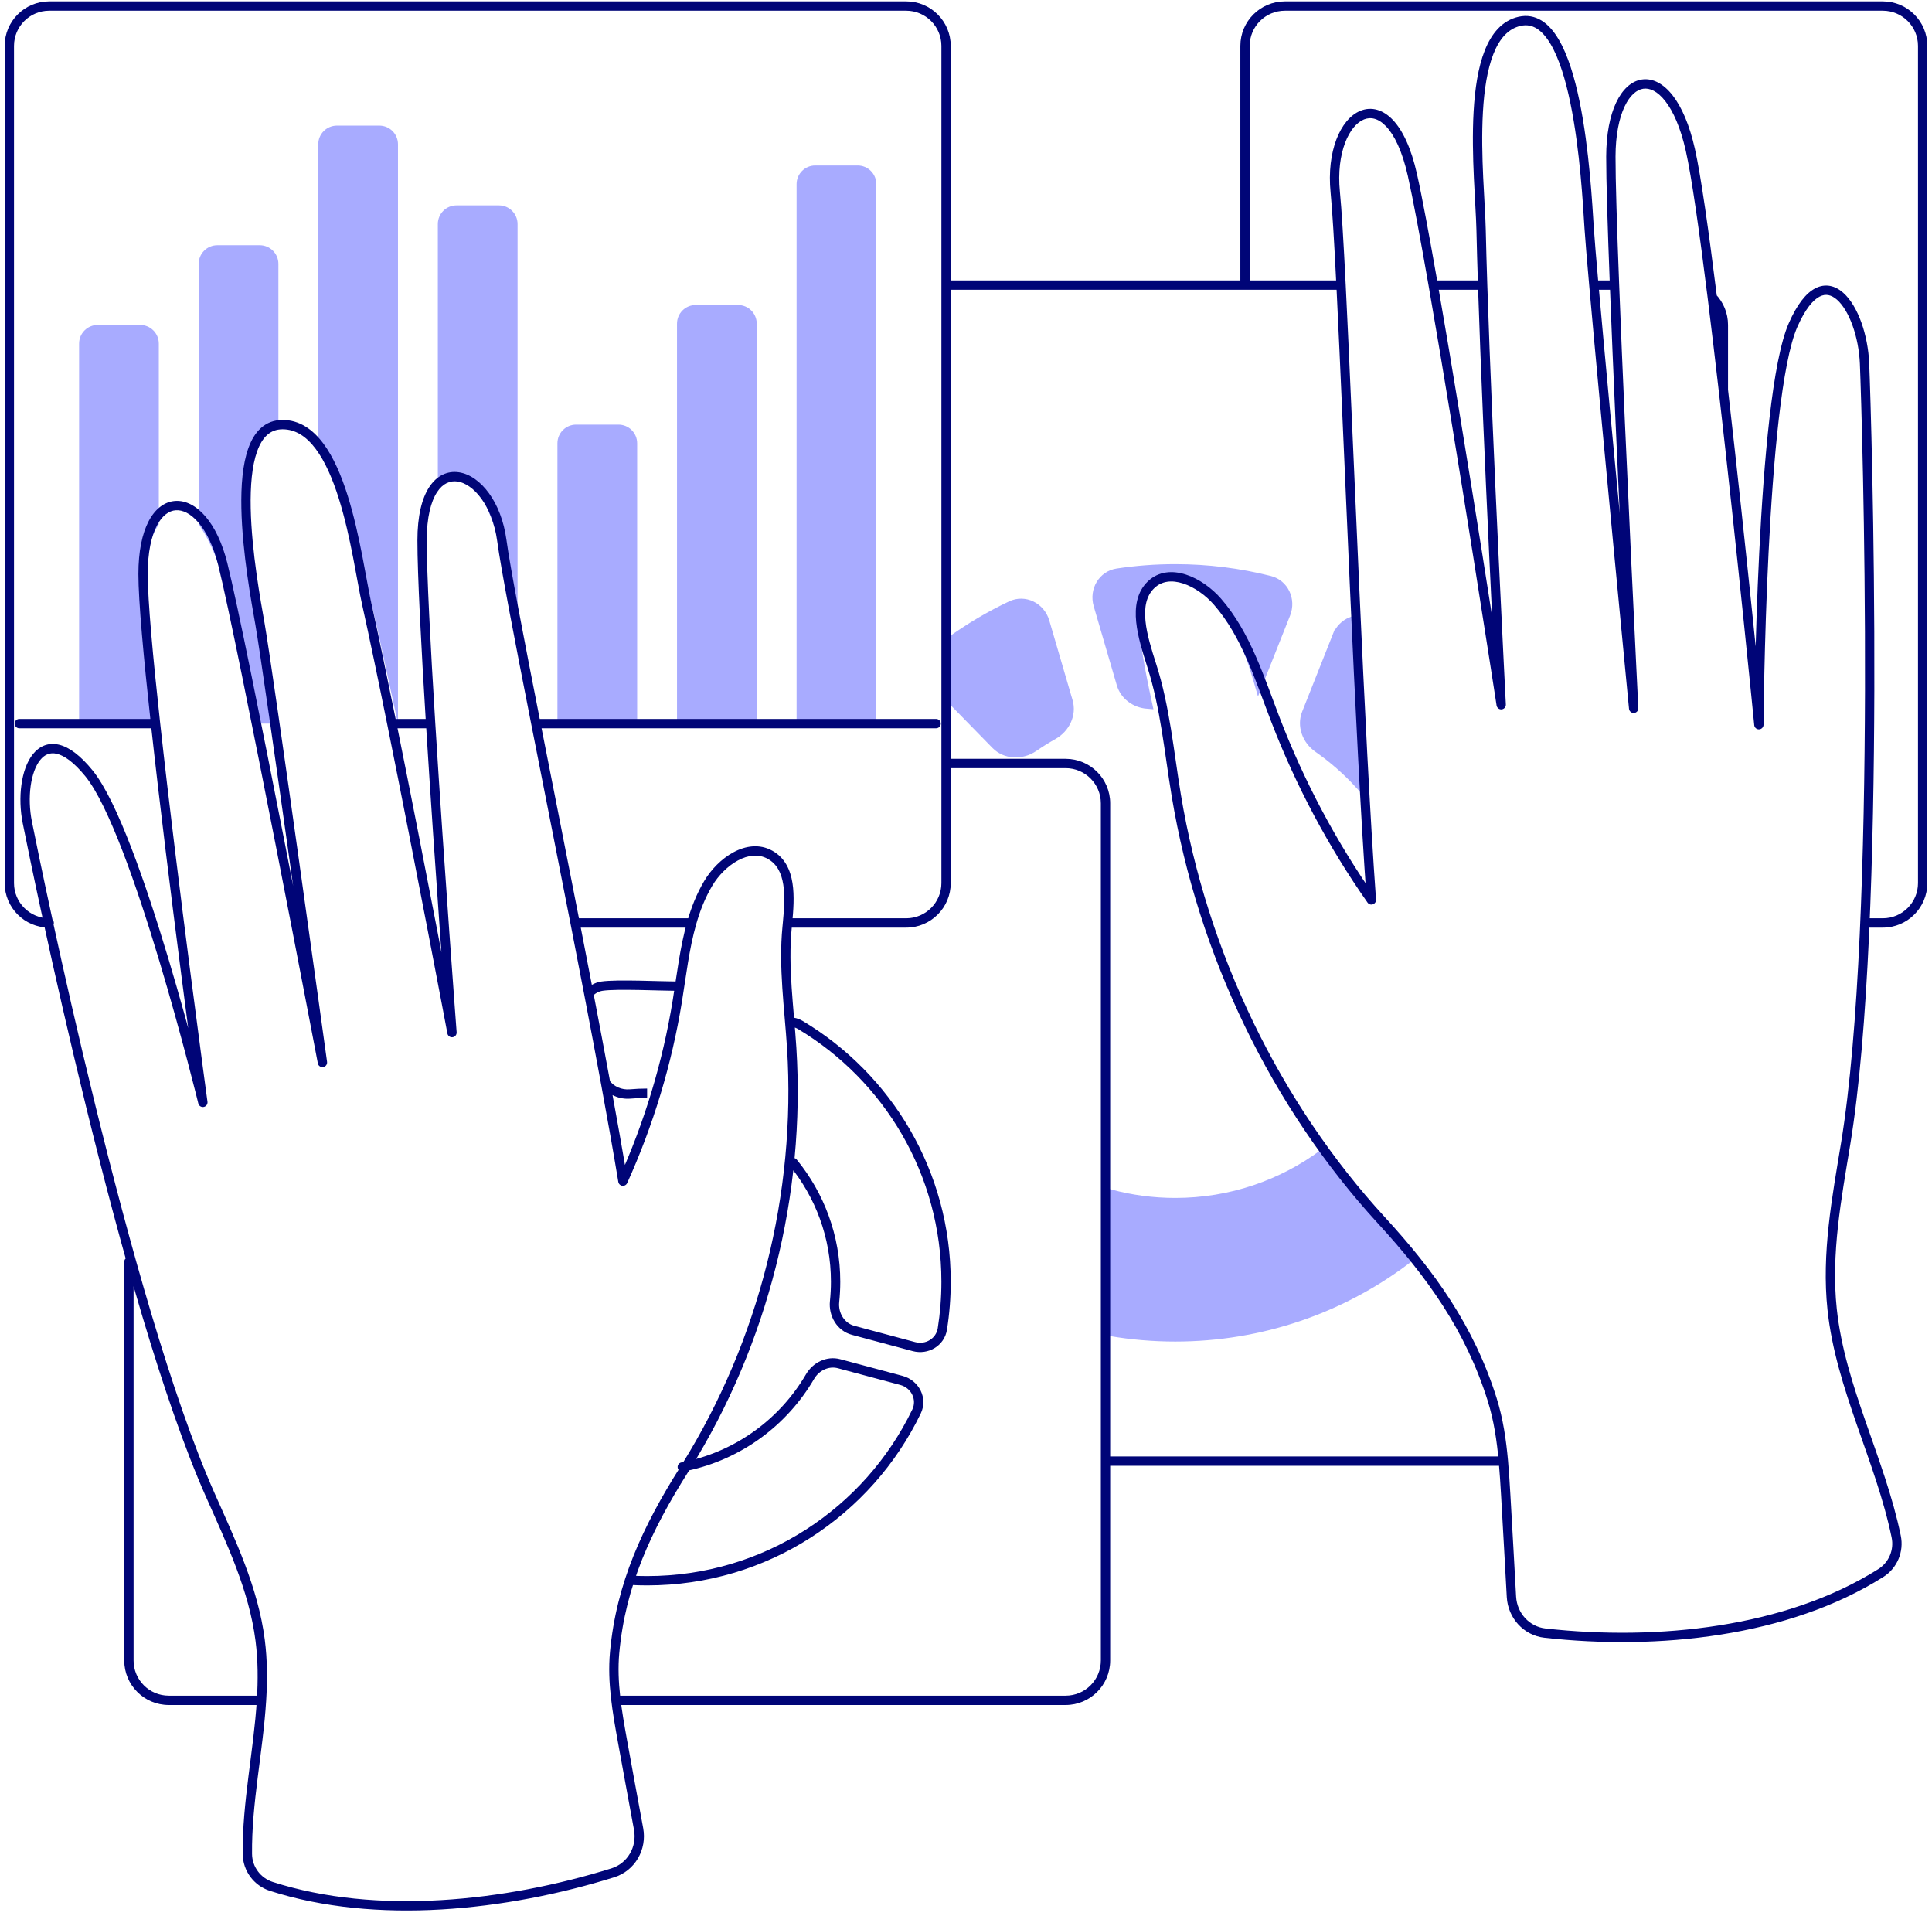 <svg width="207" height="206" viewBox="0 0 207 206" fill="none" xmlns="http://www.w3.org/2000/svg">
<path d="M124.211 61.435L124.425 61.886L124.211 61.435C123.29 61.871 122.627 62.51 122.2 63.366C121.779 64.209 121.603 65.231 121.591 66.417C121.568 68.657 122.134 71.639 122.952 75.432C121.648 75.334 120.501 74.51 120.141 73.281L117.662 64.797C117.204 63.231 118.154 61.638 119.709 61.402C121.735 61.095 123.81 60.936 125.922 60.936C129.416 60.936 132.808 61.372 136.047 62.191C137.567 62.576 138.358 64.247 137.759 65.759L134.858 73.073C134.844 73.025 134.828 72.975 134.813 72.924C134.783 72.825 134.751 72.721 134.718 72.611C134.424 71.64 134.013 70.279 133.409 68.845C132.077 65.682 129.727 61.959 125.396 61.273C125.005 61.211 124.586 61.257 124.211 61.435ZM139.981 76.424L143.266 68.139L142.801 67.955L143.266 68.139C143.556 67.409 144.112 66.871 144.762 66.599L145.636 83.989C144.313 82.548 142.834 81.252 141.226 80.128C140.005 79.276 139.457 77.745 139.981 76.424ZM111.943 66.606L114.44 75.15C114.841 76.521 114.144 78.001 112.84 78.733C112.126 79.134 111.431 79.567 110.759 80.03C109.468 80.92 107.738 80.846 106.693 79.776L101.836 74.806V68.72C103.871 67.248 106.046 65.958 108.337 64.873C109.779 64.19 111.478 65.016 111.943 66.606ZM125.922 143.217C123.544 143.217 121.214 143.016 118.948 142.629V127.913C121.172 128.512 123.51 128.832 125.922 128.832C131.884 128.832 137.391 126.881 141.839 123.584L150.492 135.078C143.636 140.191 135.133 143.217 125.922 143.217Z" fill="#A8ABFF" stroke="#A8ABFF"/>
<path d="M8.474 36.811C8.474 35.707 9.369 34.811 10.474 34.811H15.015C16.12 34.811 17.015 35.707 17.015 36.811V56.165C14.163 60.565 15.347 66.873 17.015 77.519H8.474V36.811Z" fill="#A8ABFF"/>
<path d="M21.286 28.27C21.286 27.165 22.182 26.27 23.286 26.27H27.828C28.933 26.27 29.828 27.165 29.828 28.27V45.488C24.249 47.077 26.535 58.566 29.828 77.519H27.693C25.174 65.743 23.763 59.694 21.286 56.165V28.27Z" fill="#A8ABFF"/>
<path d="M34.099 15.457C34.099 14.352 34.994 13.457 36.099 13.457H40.641C41.745 13.457 42.641 14.352 42.641 15.457V77.519C39.983 65.449 38.849 58.473 34.099 47.624V15.457Z" fill="#A8ABFF"/>
<path d="M46.911 23.999C46.911 22.894 47.807 21.999 48.911 21.999H53.453C54.558 21.999 55.453 22.894 55.453 23.999V65.775C52.687 53.627 50.913 49.459 46.911 51.895V23.999Z" fill="#A8ABFF"/>
<path d="M59.724 47.488C59.724 46.384 60.619 45.488 61.724 45.488H66.266C67.37 45.488 68.266 46.384 68.266 47.488V77.519H59.724V47.488Z" fill="#A8ABFF"/>
<path d="M72.536 34.676C72.536 33.571 73.432 32.676 74.536 32.676H79.078C80.183 32.676 81.078 33.571 81.078 34.676V77.519H72.536V34.676Z" fill="#A8ABFF"/>
<path d="M85.349 19.728C85.349 18.623 86.244 17.728 87.349 17.728H91.891C92.995 17.728 93.891 18.623 93.891 19.728V77.519H85.349V19.728Z" fill="#A8ABFF"/>
<path d="M5.271 99.374C5.547 99.374 5.771 99.15 5.771 98.874C5.771 98.597 5.547 98.374 5.271 98.374V99.374ZM2.068 77.019C1.792 77.019 1.568 77.243 1.568 77.519C1.568 77.796 1.792 78.019 2.068 78.019V77.019ZM100.297 78.019C100.573 78.019 100.797 77.796 100.797 77.519C100.797 77.243 100.573 77.019 100.297 77.019V78.019ZM14.312 135.176C14.312 134.9 14.089 134.676 13.812 134.676C13.536 134.676 13.312 134.9 13.312 135.176H14.312ZM199.812 98.374C199.536 98.374 199.312 98.597 199.312 98.874C199.312 99.15 199.536 99.374 199.812 99.374V98.374ZM89.419 139.434L88.922 139.382L89.419 139.434ZM91.402 142.514L91.532 142.031L91.402 142.514ZM97.921 144.26L97.791 144.743H97.791L97.921 144.26ZM100.967 142.37L101.461 142.449L100.967 142.37ZM85.766 109.811L85.509 110.239L85.766 109.811ZM64.497 105.643L64.572 106.137L64.497 105.643ZM67.525 117.195L67.48 116.697L67.525 117.195ZM98.199 151.213L98.649 151.43L98.199 151.213ZM96.581 147.88L96.451 148.363L96.581 147.88ZM89.902 146.091L90.031 145.608L89.902 146.091ZM86.791 147.471L86.359 147.219L86.791 147.471ZM85.072 109.024C84.8 108.976 84.54 109.157 84.492 109.429C84.444 109.7 84.625 109.96 84.897 110.008L85.072 109.024ZM85.371 124.23C85.197 124.016 84.882 123.984 84.668 124.159C84.454 124.333 84.422 124.648 84.597 124.862L85.371 124.23ZM73.01 156.665C72.738 156.716 72.56 156.977 72.611 157.249C72.662 157.52 72.924 157.699 73.195 157.647L73.01 156.665ZM67.552 168.793C67.277 168.778 67.041 168.989 67.025 169.264C67.01 169.54 67.221 169.776 67.497 169.791L67.552 168.793ZM34.547 113.822L34.056 113.915C34.106 114.182 34.36 114.359 34.628 114.315C34.895 114.271 35.079 114.022 35.042 113.753L34.547 113.822ZM27.858 66.858L28.35 66.773L28.35 66.772L27.858 66.858ZM39.291 64.683L39.779 64.575L39.779 64.574L39.291 64.683ZM48.427 110.618L47.935 110.711C47.985 110.972 48.229 111.149 48.492 111.114C48.755 111.08 48.945 110.845 48.925 110.581L48.427 110.618ZM53.765 57.895L54.261 57.828L53.765 57.895ZM66.741 126.533L66.248 126.615C66.284 126.832 66.458 127.001 66.676 127.029C66.895 127.058 67.106 126.94 67.197 126.74L66.741 126.533ZM72.569 107.239L73.063 107.319L73.063 107.319L72.569 107.239ZM75.883 94.634L76.313 94.889L76.313 94.888L75.883 94.634ZM82.502 91.569L82.26 92.006L82.26 92.007L82.502 91.569ZM84.34 99.248L84.838 99.296V99.296L84.34 99.248ZM84.332 99.33L84.83 99.378L84.83 99.378L84.332 99.33ZM84.827 112.289L85.326 112.258L85.326 112.257L84.827 112.289ZM73.27 157.486L72.847 157.219L72.847 157.219L73.27 157.486ZM65.852 177.052L66.349 177.098L66.35 177.097L65.852 177.052ZM66.692 186.51L66.2 186.599L66.2 186.599L66.692 186.51ZM68.422 195.943L67.93 196.033L68.422 195.943ZM65.654 200.634L65.506 200.157L65.654 200.634ZM29.077 202.09L29.23 201.614H29.23L29.077 202.09ZM26.505 198.618L27.005 198.613L26.505 198.618ZM27.875 175.726L28.37 175.663L28.37 175.663L27.875 175.726ZM22.517 160.13L22.059 160.333L22.06 160.334L22.517 160.13ZM9.542 82.858L9.93 82.543L9.542 82.858ZM21.734 118.092L21.248 118.211C21.311 118.47 21.566 118.633 21.827 118.584C22.089 118.534 22.265 118.288 22.23 118.025L21.734 118.092ZM41.982 77.519L41.492 77.619L41.982 77.519ZM57.416 77.519L56.925 77.616L57.416 77.519ZM61.619 98.874L61.129 98.969L61.619 98.874ZM74.111 98.874L74.591 99.011L74.111 98.874ZM84.376 98.874L83.878 98.826L84.376 98.874ZM63.082 106.432L62.591 106.526L63.082 106.432ZM66.13 181.655C65.854 181.655 65.63 181.879 65.63 182.155C65.63 182.431 65.854 182.655 66.13 182.655V181.655ZM28.019 182.155L28.518 182.186L28.019 182.155ZM172.592 16.783L172.092 16.782L172.592 16.783ZM175.035 75.88L174.537 75.928C174.564 76.198 174.801 76.398 175.072 76.379C175.343 76.359 175.548 76.126 175.535 75.855L175.035 75.88ZM170.27 24.48L169.771 24.512L169.771 24.513L170.27 24.48ZM162.818 2.28L162.708 1.792L162.818 2.28ZM158.689 24.655L158.189 24.666V24.666L158.689 24.655ZM160.841 75.494L160.347 75.57C160.388 75.834 160.627 76.019 160.892 75.992C161.157 75.965 161.354 75.735 161.341 75.469L160.841 75.494ZM151.326 18.727L150.838 18.837L151.326 18.727ZM143.063 20.586L142.565 20.635L143.063 20.586ZM146.932 96.405L146.523 96.692C146.652 96.876 146.888 96.952 147.099 96.876C147.311 96.801 147.447 96.594 147.431 96.369L146.932 96.405ZM136.678 77.154L136.211 77.334L136.211 77.334L136.678 77.154ZM130.456 64.47L130.079 64.799L130.079 64.799L130.456 64.47ZM123.32 62.652L123.667 63.012L123.668 63.011L123.32 62.652ZM123.379 71.218L123.855 71.066L123.379 71.218ZM123.406 71.303L122.93 71.455L122.93 71.456L123.406 71.303ZM126.028 85.193L125.535 85.274L125.535 85.275L126.028 85.193ZM148.022 130.743L148.39 130.405L148.39 130.405L148.022 130.743ZM159.879 149.937L159.402 150.086L159.402 150.087L159.879 149.937ZM161.329 160.178L161.828 160.148L161.828 160.148L161.329 160.178ZM161.939 171.067L161.44 171.095L161.939 171.067ZM165.536 174.953L165.592 174.456H165.592L165.536 174.953ZM201.515 168.516L201.782 168.939L201.515 168.516ZM203.165 164.609L202.676 164.71L203.165 164.609ZM196.3 140.261L195.803 140.314L195.803 140.314L196.3 140.261ZM197.752 122.51L198.246 122.591L198.246 122.591L197.752 122.51ZM199.774 38.952L199.274 38.972L199.774 38.952ZM192.12 34.811L191.662 34.609V34.609L192.12 34.811ZM188.452 77.633L187.954 77.682C187.98 77.947 188.209 78.145 188.474 78.133C188.74 78.121 188.95 77.903 188.952 77.636L188.452 77.633ZM181.11 16.059L180.623 16.169L181.11 16.059ZM184.646 41.784L184.149 41.841L184.646 41.784ZM158.853 30.54L159.353 30.524L158.853 30.54ZM114.177 82.29C116.26 82.29 117.948 83.979 117.948 86.061H118.948C118.948 83.426 116.812 81.29 114.177 81.29V82.29ZM117.948 86.061V156.53H118.948V86.061H117.948ZM117.948 156.53V177.884H118.948V156.53H117.948ZM117.948 177.884C117.948 179.967 116.26 181.655 114.177 181.655V182.655C116.812 182.655 118.948 180.519 118.948 177.884H117.948ZM18.083 181.655C16.001 181.655 14.312 179.967 14.312 177.884H13.312C13.312 180.519 15.448 182.655 18.083 182.655V181.655ZM1.5 4.915C1.5 2.833 3.188 1.145 5.271 1.145V0.145C2.636 0.145 0.5 2.28 0.5 4.915H1.5ZM5.271 1.145H97.094V0.145H5.271V1.145ZM97.094 1.145C99.176 1.145 100.865 2.833 100.865 4.915H101.865C101.865 2.281 99.729 0.145 97.094 0.145V1.145ZM100.865 94.603C100.865 96.685 99.176 98.374 97.094 98.374V99.374C99.729 99.374 101.865 97.238 101.865 94.603H100.865ZM5.271 98.374C3.188 98.374 1.5 96.685 1.5 94.603H0.5C0.5 97.238 2.636 99.374 5.271 99.374V98.374ZM1.5 94.603V4.915H0.5V94.603H1.5ZM133.896 4.915C133.896 2.833 135.584 1.145 137.667 1.145V0.145C135.032 0.145 132.896 2.28 132.896 4.915H133.896ZM137.667 1.145H201.729V0.145H137.667V1.145ZM201.729 1.145C203.812 1.145 205.5 2.833 205.5 4.915H206.5C206.5 2.281 204.364 0.145 201.729 0.145V1.145ZM205.5 4.915V94.603H206.5V4.915H205.5ZM205.5 94.603C205.5 96.685 203.812 98.374 201.729 98.374V99.374C204.364 99.374 206.5 97.238 206.5 94.603H205.5ZM100.865 4.915V30.54H101.865V4.915H100.865ZM100.865 30.54V81.79H101.865V30.54H100.865ZM100.865 81.79V94.603H101.865V81.79H100.865ZM101.365 82.29H114.177V81.29H101.365V82.29ZM14.312 177.884V135.176H13.312V177.884H14.312ZM101.365 31.04H133.396V30.04H101.365V31.04ZM133.896 30.54V4.915H132.896V30.54H133.896ZM201.729 98.374H199.812V99.374H201.729V98.374ZM89.916 139.486C89.991 138.771 90.029 138.046 90.029 137.311H89.029C89.029 138.011 88.993 138.702 88.922 139.382L89.916 139.486ZM91.273 142.997L97.791 144.743L98.05 143.777L91.532 142.031L91.273 142.997ZM100.865 137.311C100.865 139.006 100.731 140.67 100.474 142.292L101.461 142.449C101.727 140.775 101.865 139.059 101.865 137.311H100.865ZM85.509 110.239C94.708 115.748 100.865 125.811 100.865 137.311H101.865C101.865 125.445 95.511 115.063 86.023 109.382L85.509 110.239ZM64.572 106.137C65.309 106.025 66.86 106.023 68.482 106.053C70.071 106.082 71.71 106.143 72.536 106.143V105.143C71.718 105.143 70.127 105.083 68.501 105.053C66.909 105.024 65.262 105.021 64.422 105.148L64.572 106.137ZM69.333 116.615C68.709 116.615 68.091 116.643 67.48 116.697L67.569 117.693C68.15 117.642 68.738 117.615 69.333 117.615V116.615ZM97.749 150.995C92.653 161.557 81.843 168.842 69.333 168.842V169.842C82.242 169.842 93.393 162.324 98.649 151.43L97.749 150.995ZM96.71 147.397L90.031 145.608L89.772 146.574L96.451 148.363L96.71 147.397ZM90.031 145.608C88.566 145.216 87.091 145.964 86.359 147.219L87.223 147.723C87.761 146.801 88.803 146.315 89.772 146.574L90.031 145.608ZM98.649 151.43C99.457 149.755 98.446 147.862 96.71 147.397L96.451 148.363C97.643 148.683 98.257 149.941 97.749 150.995L98.649 151.43ZM97.791 144.743C99.439 145.184 101.185 144.189 101.461 142.449L100.474 142.292C100.299 143.391 99.179 144.08 98.05 143.777L97.791 144.743ZM88.922 139.382C88.757 140.962 89.667 142.567 91.273 142.997L91.532 142.031C90.471 141.747 89.794 140.653 89.916 139.486L88.922 139.382ZM86.023 109.382C85.719 109.2 85.398 109.082 85.072 109.024L84.897 110.008C85.103 110.045 85.31 110.12 85.509 110.239L86.023 109.382ZM90.029 137.311C90.029 132.35 88.283 127.795 85.371 124.23L84.597 124.862C87.368 128.255 89.029 132.589 89.029 137.311H90.029ZM69.333 168.842C68.736 168.842 68.142 168.826 67.552 168.793L67.497 169.791C68.105 169.825 68.717 169.842 69.333 169.842V168.842ZM23.384 60.557C24.448 64.812 27.114 78.142 29.518 90.428C30.719 96.567 31.854 102.438 32.688 106.776C33.105 108.944 33.447 110.729 33.684 111.972C33.803 112.593 33.896 113.079 33.959 113.41C33.991 113.575 34.015 113.701 34.031 113.786C34.039 113.829 34.045 113.861 34.049 113.883C34.051 113.893 34.053 113.902 34.054 113.907C34.054 113.91 34.055 113.912 34.055 113.913C34.055 113.914 34.055 113.914 34.055 113.915C34.055 113.915 34.056 113.915 34.547 113.822C35.038 113.728 35.038 113.728 35.038 113.728C35.038 113.727 35.038 113.727 35.037 113.726C35.037 113.725 35.037 113.723 35.036 113.72C35.035 113.714 35.034 113.706 35.032 113.695C35.028 113.674 35.021 113.642 35.013 113.599C34.997 113.514 34.973 113.387 34.941 113.222C34.878 112.892 34.785 112.406 34.666 111.784C34.429 110.541 34.087 108.756 33.67 106.587C32.835 102.249 31.701 96.376 30.499 90.236C28.099 77.965 25.426 64.602 24.354 60.315L23.384 60.557ZM34.547 113.822C35.042 113.753 35.042 113.753 35.042 113.753C35.042 113.752 35.042 113.752 35.042 113.751C35.041 113.75 35.041 113.748 35.041 113.746C35.04 113.741 35.039 113.733 35.038 113.723C35.035 113.703 35.031 113.674 35.026 113.635C35.015 113.557 34.999 113.441 34.978 113.289C34.936 112.986 34.874 112.54 34.795 111.971C34.638 110.833 34.412 109.2 34.137 107.223C33.588 103.27 32.845 97.938 32.071 92.427C30.525 81.411 28.851 69.658 28.35 66.773L27.365 66.944C27.862 69.809 29.533 81.538 31.081 92.566C31.855 98.077 32.597 103.408 33.147 107.361C33.421 109.338 33.647 110.97 33.805 112.108C33.884 112.677 33.945 113.123 33.987 113.426C34.008 113.577 34.024 113.694 34.035 113.772C34.04 113.811 34.044 113.84 34.047 113.86C34.049 113.87 34.05 113.878 34.05 113.883C34.051 113.885 34.051 113.887 34.051 113.888C34.051 113.889 34.051 113.889 34.051 113.89C34.051 113.89 34.051 113.89 34.547 113.822ZM28.35 66.772C27.944 64.446 26.956 59.145 26.861 54.427C26.814 52.061 26.994 49.899 27.552 48.345C27.83 47.572 28.19 46.983 28.632 46.59C29.063 46.206 29.595 45.988 30.276 45.988V44.988C29.355 44.988 28.585 45.293 27.967 45.843C27.359 46.384 26.923 47.138 26.611 48.007C25.989 49.737 25.813 52.049 25.861 54.447C25.958 59.257 26.963 64.64 27.365 66.944L28.35 66.772ZM30.276 45.988C31.663 45.988 32.827 46.753 33.832 48.097C34.842 49.446 35.646 51.322 36.297 53.394C37.607 57.558 38.24 62.269 38.803 64.792L39.779 64.574C39.246 62.187 38.574 57.301 37.251 53.094C36.587 50.982 35.743 48.98 34.633 47.497C33.519 46.009 32.091 44.988 30.276 44.988V45.988ZM45.723 57.895C45.723 55.374 46.184 53.709 46.826 52.727C47.451 51.772 48.237 51.466 49.02 51.583C49.844 51.706 50.773 52.314 51.575 53.42C52.372 54.516 53.012 56.063 53.27 57.962L54.261 57.828C53.984 55.786 53.29 54.079 52.385 52.832C51.486 51.594 50.345 50.769 49.168 50.593C47.949 50.411 46.799 50.941 45.989 52.18C45.197 53.392 44.723 55.279 44.723 57.895H45.723ZM67.197 126.74C69.993 120.562 71.976 114.011 73.063 107.319L72.076 107.159C71.003 113.763 69.046 120.229 66.286 126.327L67.197 126.74ZM76.313 94.888C76.962 93.794 77.965 92.77 79.062 92.179C80.156 91.59 81.278 91.46 82.26 92.006L82.745 91.132C81.37 90.368 79.87 90.608 78.588 91.299C77.309 91.987 76.181 93.15 75.453 94.379L76.313 94.888ZM83.843 99.2L83.835 99.281L84.83 99.378L84.838 99.296L83.843 99.2ZM83.835 99.281C83.409 103.643 84.059 108.06 84.328 112.32L85.326 112.257C85.05 107.883 84.415 103.634 84.83 99.378L83.835 99.281ZM72.847 157.219C68.912 163.454 66.023 169.588 65.353 177.007L66.35 177.097C66.999 169.902 69.797 163.924 73.693 157.753L72.847 157.219ZM65.354 177.007C65.058 180.249 65.642 183.488 66.2 186.599L67.184 186.422C66.622 183.288 66.068 180.183 66.349 177.098L65.354 177.007ZM66.2 186.599C66.777 189.805 67.354 192.894 67.93 196.033L68.913 195.852C68.337 192.71 67.761 189.626 67.184 186.422L66.2 186.599ZM67.93 196.033C68.262 197.844 67.238 199.617 65.506 200.157L65.803 201.112C68.044 200.414 69.332 198.134 68.913 195.852L67.93 196.033ZM65.506 200.157C54.059 203.723 40.326 205.179 29.23 201.614L28.924 202.566C40.291 206.219 54.251 204.71 65.803 201.112L65.506 200.157ZM29.23 201.614C27.915 201.191 27.02 199.989 27.005 198.613L26.005 198.624C26.025 200.435 27.204 202.013 28.924 202.566L29.23 201.614ZM28.37 175.663C27.658 170.095 25.204 164.944 22.973 159.927L22.06 160.334C24.313 165.4 26.689 170.4 27.379 175.789L28.37 175.663ZM22.974 159.928C18.427 149.683 13.806 133.052 10.183 118.283C6.563 103.526 3.951 90.673 3.418 88.007L2.437 88.203C2.972 90.876 5.587 103.745 9.212 118.521C12.833 133.286 17.473 149.998 22.059 160.333L22.974 159.928ZM3.418 88.007C3.161 86.725 3.123 85.391 3.284 84.213C3.447 83.025 3.806 82.043 4.301 81.424C4.775 80.831 5.355 80.58 6.08 80.75C6.862 80.933 7.896 81.625 9.154 83.173L9.93 82.543C8.622 80.933 7.413 80.035 6.308 79.776C5.145 79.504 4.192 79.959 3.52 80.799C2.869 81.614 2.469 82.794 2.294 84.077C2.117 85.37 2.16 86.816 2.437 88.203L3.418 88.007ZM9.154 83.173C10.38 84.683 11.759 87.604 13.144 91.207C14.521 94.789 15.881 98.983 17.083 102.987C18.284 106.99 19.326 110.796 20.067 113.603C20.438 115.006 20.733 116.158 20.936 116.96C21.037 117.361 21.116 117.674 21.168 117.887C21.195 117.993 21.215 118.074 21.228 118.129C21.235 118.156 21.24 118.177 21.243 118.191C21.245 118.197 21.246 118.203 21.247 118.206C21.248 118.208 21.248 118.209 21.248 118.21C21.248 118.21 21.248 118.211 21.248 118.211C21.248 118.211 21.248 118.211 21.734 118.092C22.22 117.974 22.22 117.974 22.22 117.973C22.22 117.973 22.22 117.973 22.22 117.972C22.219 117.971 22.219 117.97 22.218 117.968C22.218 117.965 22.216 117.959 22.215 117.952C22.211 117.938 22.206 117.917 22.199 117.89C22.186 117.835 22.165 117.753 22.139 117.646C22.086 117.432 22.007 117.117 21.905 116.715C21.702 115.91 21.406 114.754 21.034 113.347C20.291 110.534 19.246 106.716 18.041 102.699C16.836 98.684 15.468 94.464 14.078 90.848C12.696 87.252 11.268 84.191 9.93 82.543L9.154 83.173ZM15.828 61.504C15.828 59.149 16.221 57.435 16.805 56.313C17.388 55.194 18.127 54.713 18.833 54.662C19.553 54.611 20.413 54.993 21.254 55.974C22.091 56.95 22.863 58.474 23.384 60.557L24.354 60.315C23.808 58.128 22.979 56.449 22.013 55.323C21.052 54.202 19.91 53.583 18.762 53.665C17.6 53.748 16.604 54.535 15.918 55.851C15.235 57.165 14.828 59.054 14.828 61.504H15.828ZM21.734 118.092C22.23 118.025 22.23 118.025 22.23 118.025C22.23 118.024 22.229 118.024 22.229 118.024C22.229 118.023 22.229 118.022 22.229 118.021C22.229 118.018 22.228 118.014 22.227 118.008C22.226 117.997 22.223 117.98 22.22 117.957C22.214 117.913 22.205 117.846 22.193 117.758C22.169 117.582 22.134 117.322 22.089 116.986C21.998 116.312 21.866 115.33 21.701 114.099C21.373 111.635 20.915 108.172 20.398 104.173C19.365 96.175 18.098 86.036 17.16 77.465L16.166 77.574C17.105 86.154 18.373 96.301 19.407 104.302C19.923 108.302 20.381 111.767 20.71 114.231C20.875 115.463 21.007 116.445 21.098 117.119C21.143 117.457 21.178 117.717 21.202 117.892C21.214 117.98 21.223 118.047 21.23 118.092C21.233 118.115 21.235 118.132 21.236 118.143C21.237 118.149 21.238 118.153 21.238 118.156C21.238 118.157 21.238 118.158 21.239 118.159C21.239 118.159 21.239 118.16 21.239 118.16C21.239 118.16 21.239 118.16 21.734 118.092ZM17.16 77.465C16.377 70.318 15.828 64.295 15.828 61.504H14.828C14.828 64.361 15.385 70.443 16.166 77.574L17.16 77.465ZM2.068 78.019H16.663V77.019H2.068V78.019ZM38.803 64.792C39.572 68.254 40.512 72.77 41.492 77.619L42.472 77.42C41.491 72.569 40.55 68.046 39.779 64.575L38.803 64.792ZM41.492 77.619C43.006 85.104 44.617 93.377 45.849 99.779C46.465 102.98 46.987 105.713 47.355 107.646C47.538 108.612 47.684 109.379 47.783 109.903C47.833 110.166 47.871 110.368 47.896 110.504C47.909 110.572 47.919 110.624 47.926 110.659C47.929 110.676 47.931 110.689 47.933 110.698C47.934 110.702 47.934 110.706 47.935 110.708C47.935 110.709 47.935 110.71 47.935 110.71C47.935 110.711 47.935 110.711 47.935 110.711C47.935 110.711 47.935 110.711 48.427 110.618C48.918 110.526 48.918 110.526 48.918 110.526C48.918 110.526 48.918 110.525 48.918 110.525C48.918 110.524 48.918 110.524 48.917 110.523C48.917 110.52 48.916 110.517 48.916 110.513C48.914 110.504 48.912 110.491 48.908 110.473C48.902 110.439 48.892 110.387 48.879 110.319C48.853 110.182 48.815 109.98 48.765 109.717C48.666 109.193 48.521 108.426 48.337 107.459C47.969 105.526 47.448 102.792 46.831 99.59C45.599 93.187 43.987 84.91 42.472 77.42L41.492 77.619ZM41.982 78.019H46.139V77.019H41.982V78.019ZM48.427 110.618C48.925 110.581 48.925 110.581 48.925 110.581C48.925 110.581 48.925 110.58 48.925 110.58C48.925 110.58 48.925 110.579 48.925 110.578C48.925 110.575 48.925 110.572 48.924 110.568C48.924 110.559 48.923 110.547 48.922 110.53C48.919 110.495 48.915 110.445 48.91 110.378C48.9 110.244 48.885 110.046 48.866 109.788C48.828 109.272 48.771 108.518 48.701 107.566C48.561 105.66 48.364 102.96 48.137 99.781C47.683 93.424 47.111 85.15 46.638 77.489L45.64 77.55C46.114 85.217 46.686 93.493 47.139 99.853C47.366 103.032 47.563 105.733 47.704 107.639C47.774 108.592 47.83 109.346 47.869 109.862C47.888 110.12 47.903 110.319 47.913 110.453C47.918 110.52 47.922 110.57 47.924 110.605C47.926 110.622 47.927 110.635 47.927 110.643C47.928 110.647 47.928 110.651 47.928 110.653C47.928 110.654 47.928 110.655 47.928 110.655C47.928 110.656 47.928 110.656 47.928 110.656C47.928 110.656 47.928 110.656 48.427 110.618ZM46.638 77.489C46.121 69.121 45.723 61.502 45.723 57.895H44.723C44.723 61.539 45.124 69.192 45.64 77.55L46.638 77.489ZM57.416 78.019H100.297V77.019H57.416V78.019ZM53.27 57.962C53.671 60.923 55.109 68.383 56.925 77.616L57.907 77.423C56.087 68.172 54.657 60.751 54.261 57.828L53.27 57.962ZM56.925 77.616C58.211 84.153 59.689 91.587 61.129 98.969L62.11 98.778C60.67 91.394 59.192 83.957 57.907 77.423L56.925 77.616ZM74.111 98.374H61.619V99.374H74.111V98.374ZM73.063 107.319C73.521 104.496 73.832 101.674 74.591 99.011L73.63 98.737C72.849 101.474 72.523 104.405 72.076 107.159L73.063 107.319ZM74.591 99.011C75.005 97.559 75.549 96.174 76.313 94.889L75.453 94.378C74.634 95.755 74.061 97.225 73.63 98.737L74.591 99.011ZM97.094 98.374H84.376V99.374H97.094V98.374ZM82.26 92.007C83.243 92.55 83.725 93.517 83.921 94.759C84.118 96.01 84.009 97.452 83.878 98.826L84.874 98.921C85.003 97.559 85.128 95.996 84.909 94.603C84.688 93.2 84.103 91.882 82.744 91.131L82.26 92.007ZM83.878 98.826C83.867 98.952 83.855 99.076 83.843 99.2L84.838 99.296C84.85 99.172 84.862 99.047 84.874 98.921L83.878 98.826ZM61.129 98.969C61.624 101.507 62.114 104.039 62.591 106.526L63.573 106.338C63.096 103.85 62.605 101.317 62.11 98.778L61.129 98.969ZM64.422 105.148C63.714 105.255 63.12 105.612 62.7 106.109L63.463 106.755C63.734 106.434 64.113 106.206 64.572 106.137L64.422 105.148ZM62.591 106.526C63.225 109.836 63.835 113.067 64.398 116.126L65.382 115.945C64.818 112.883 64.207 109.65 63.573 106.338L62.591 106.526ZM64.398 116.126C65.102 119.951 65.733 123.506 66.248 126.615L67.235 126.452C66.718 123.335 66.086 119.773 65.382 115.945L64.398 116.126ZM64.483 116.325C65.17 117.29 66.367 117.8 67.569 117.693L67.48 116.697C66.604 116.775 65.762 116.398 65.297 115.745L64.483 116.325ZM84.328 112.32C85.3 127.83 81.316 143.615 73.106 156.806L73.955 157.335C82.275 143.967 86.311 127.975 85.326 112.258L84.328 112.32ZM73.106 156.806C73.02 156.944 72.934 157.082 72.847 157.219L73.693 157.753C73.781 157.614 73.868 157.474 73.955 157.335L73.106 156.806ZM73.195 157.647C73.342 157.62 73.488 157.59 73.634 157.56L73.427 156.581C73.288 156.611 73.149 156.638 73.01 156.665L73.195 157.647ZM73.634 157.56C79.43 156.335 84.329 152.685 87.223 147.723L86.359 147.219C83.604 151.943 78.94 155.416 73.427 156.581L73.634 157.56ZM114.177 181.655H66.13V182.655H114.177V181.655ZM28.019 181.655H18.083V182.655H28.019V181.655ZM27.005 198.613C26.976 195.907 27.265 193.19 27.608 190.447C27.95 187.714 28.347 184.946 28.518 182.186L27.52 182.124C27.351 184.843 26.961 187.565 26.616 190.323C26.272 193.071 25.975 195.846 26.005 198.624L27.005 198.613ZM28.518 182.186C28.652 180.018 28.649 177.841 28.37 175.663L27.379 175.789C27.646 177.887 27.652 179.997 27.52 182.124L28.518 182.186ZM170.769 24.448C170.606 21.909 170.291 15.972 169.235 10.844C168.709 8.287 167.988 5.879 166.981 4.188C166.476 3.34 165.879 2.639 165.167 2.199C164.44 1.75 163.615 1.589 162.708 1.792L162.928 2.768C163.571 2.623 164.13 2.734 164.642 3.05C165.168 3.375 165.663 3.93 166.122 4.7C167.041 6.243 167.735 8.516 168.256 11.046C169.295 16.091 169.607 21.952 169.771 24.512L170.769 24.448ZM162.708 1.792C160.929 2.193 159.793 3.602 159.078 5.413C158.362 7.223 158.025 9.527 157.888 11.914C157.615 16.672 158.134 22 158.189 24.666L159.189 24.645C159.131 21.851 158.615 16.688 158.886 11.972C159.021 9.622 159.35 7.443 160.008 5.78C160.665 4.118 161.609 3.065 162.928 2.768L162.708 1.792ZM151.814 18.617C151.191 15.846 150.286 13.959 149.242 12.855C148.177 11.729 146.93 11.397 145.766 11.867C144.654 12.317 143.75 13.449 143.181 14.949C142.607 16.463 142.346 18.418 142.565 20.635L143.561 20.537C143.354 18.448 143.605 16.652 144.116 15.303C144.633 13.941 145.388 13.098 146.141 12.794C146.842 12.511 147.667 12.646 148.515 13.542C149.383 14.459 150.233 16.146 150.838 18.837L151.814 18.617ZM147.341 96.118C143.209 90.229 139.765 83.772 137.144 76.974L136.211 77.334C138.861 84.207 142.343 90.736 146.523 96.692L147.341 96.118ZM137.144 76.975C135.455 72.591 133.967 67.736 130.833 64.142L130.079 64.799C133.065 68.223 134.479 72.841 136.211 77.334L137.144 76.975ZM130.834 64.142C129.842 63.002 128.476 62.011 127.072 61.556C125.661 61.1 124.132 61.168 122.972 62.293L123.668 63.011C124.474 62.229 125.57 62.121 126.764 62.508C127.964 62.896 129.183 63.768 130.079 64.799L130.834 64.142ZM122.973 62.292C121.787 63.436 121.575 65.038 121.735 66.629C121.895 68.22 122.44 69.92 122.903 71.37L123.855 71.066C123.385 69.593 122.877 67.996 122.73 66.528C122.582 65.06 122.807 63.841 123.667 63.012L122.973 62.292ZM122.903 71.37L122.93 71.455L123.882 71.151L123.855 71.066L122.903 71.37ZM122.93 71.456C124.353 75.9 124.757 80.573 125.535 85.274L126.521 85.111C125.76 80.512 125.335 75.688 123.882 71.151L122.93 71.456ZM125.535 85.275C128.368 102.361 136.223 118.634 147.653 131.081L148.39 130.405C137.094 118.104 129.324 102.011 126.521 85.111L125.535 85.275ZM147.653 131.081C152.9 136.799 157.047 142.556 159.402 150.086L160.357 149.788C157.94 142.062 153.687 136.178 148.39 130.405L147.653 131.081ZM160.83 160.208C161.048 163.904 161.236 167.461 161.44 171.095L162.439 171.039C162.235 167.41 162.047 163.847 161.828 160.148L160.83 160.208ZM161.44 171.095C161.566 173.327 163.233 175.199 165.481 175.45L165.592 174.456C163.855 174.263 162.538 172.811 162.439 171.039L161.44 171.095ZM165.481 175.45C177.59 176.8 191.592 175.374 201.782 168.939L201.248 168.093C191.325 174.36 177.583 175.793 165.592 174.456L165.481 175.45ZM201.782 168.939C203.275 167.996 204.011 166.231 203.655 164.507L202.676 164.71C202.949 166.031 202.384 167.376 201.248 168.093L201.782 168.939ZM203.655 164.507C202.794 160.343 201.285 156.313 199.899 152.324C198.507 148.318 197.235 144.34 196.797 140.208L195.803 140.314C196.254 144.57 197.562 148.643 198.954 152.652C200.352 156.677 201.831 160.627 202.676 164.71L203.655 164.507ZM196.797 140.209C196.173 134.312 197.279 128.465 198.246 122.591L197.259 122.428C196.3 128.254 195.161 134.253 195.803 140.314L196.797 140.209ZM198.246 122.591C200.209 110.609 200.775 91.159 200.822 73.995C200.868 56.821 200.396 41.892 200.273 38.931L199.274 38.972C199.396 41.92 199.868 56.834 199.822 73.993C199.775 91.163 199.207 110.537 197.259 122.429L198.246 122.591ZM200.273 38.931C200.21 37.404 199.908 35.867 199.431 34.541C198.957 33.224 198.295 32.069 197.48 31.353C197.068 30.991 196.601 30.727 196.087 30.63C195.566 30.531 195.032 30.61 194.51 30.878C193.493 31.399 192.538 32.622 191.662 34.609L192.577 35.013C193.427 33.085 194.262 32.128 194.966 31.768C195.304 31.595 195.613 31.558 195.901 31.613C196.197 31.669 196.506 31.828 196.82 32.104C197.456 32.663 198.044 33.642 198.49 34.879C198.931 36.107 199.215 37.544 199.274 38.972L200.273 38.931ZM191.662 34.609C190.764 36.647 190.098 40.376 189.593 44.749C189.086 49.146 188.735 54.266 188.492 59.134C188.249 64.004 188.114 68.627 188.039 72.033C188.002 73.736 187.98 75.135 187.968 76.108C187.961 76.595 187.957 76.975 187.955 77.234C187.954 77.363 187.953 77.462 187.952 77.529C187.952 77.562 187.952 77.588 187.952 77.605C187.952 77.613 187.952 77.62 187.952 77.624C187.952 77.626 187.952 77.628 187.952 77.629C187.952 77.629 187.952 77.63 187.952 77.63C187.952 77.63 187.952 77.63 188.452 77.633C188.952 77.636 188.952 77.636 188.952 77.636C188.952 77.636 188.952 77.635 188.952 77.635C188.952 77.634 188.952 77.632 188.952 77.63C188.952 77.626 188.952 77.62 188.952 77.612C188.952 77.595 188.952 77.57 188.952 77.537C188.953 77.471 188.954 77.372 188.955 77.243C188.957 76.986 188.961 76.607 188.968 76.121C188.98 75.15 189.002 73.754 189.039 72.055C189.113 68.655 189.248 64.041 189.49 59.184C189.733 54.326 190.083 49.23 190.587 44.864C191.094 40.474 191.749 36.892 192.577 35.013L191.662 34.609ZM181.598 15.949C181.014 13.353 180.173 11.446 179.206 10.21C178.243 8.978 177.093 8.345 175.926 8.513C174.771 8.679 173.812 9.602 173.157 10.991C172.496 12.391 172.097 14.347 172.092 16.782L173.092 16.784C173.097 14.444 173.482 12.645 174.061 11.418C174.645 10.179 175.384 9.601 176.068 9.503C176.741 9.406 177.572 9.744 178.419 10.826C179.262 11.904 180.057 13.655 180.623 16.169L181.598 15.949ZM159.402 150.087C160.058 152.176 160.378 154.356 160.577 156.575L161.573 156.485C161.371 154.235 161.043 151.974 160.356 149.787L159.402 150.087ZM160.577 156.575C160.685 157.781 160.757 158.994 160.83 160.208L161.828 160.148C161.756 158.937 161.683 157.709 161.573 156.485L160.577 156.575ZM161.075 156.03H118.448V157.03H161.075V156.03ZM188.452 77.633C188.949 77.585 188.949 77.585 188.949 77.584C188.949 77.584 188.949 77.584 188.949 77.584C188.949 77.583 188.949 77.582 188.949 77.581C188.949 77.579 188.948 77.575 188.948 77.571C188.947 77.562 188.946 77.548 188.944 77.53C188.94 77.494 188.935 77.44 188.928 77.37C188.914 77.228 188.893 77.018 188.866 76.745C188.812 76.199 188.732 75.399 188.631 74.386C188.427 72.361 188.136 69.482 187.783 66.068C187.077 59.242 186.125 50.278 185.143 41.727L184.149 41.841C185.131 50.387 186.082 59.347 186.788 66.171C187.141 69.583 187.432 72.461 187.636 74.486C187.737 75.499 187.817 76.298 187.871 76.844C187.898 77.117 187.919 77.326 187.933 77.468C187.94 77.538 187.945 77.592 187.949 77.628C187.95 77.646 187.952 77.66 187.953 77.669C187.953 77.673 187.953 77.677 187.954 77.679C187.954 77.68 187.954 77.681 187.954 77.681C187.954 77.682 187.954 77.682 187.954 77.682C187.954 77.682 187.954 77.682 188.452 77.633ZM184.146 34.811V41.784H185.146V34.811H184.146ZM185.143 41.727C184.748 38.296 184.349 34.932 183.959 31.799L182.966 31.922C183.356 35.052 183.755 38.413 184.149 41.841L185.143 41.727ZM183.959 31.799C183.076 24.714 182.236 18.783 181.598 15.949L180.623 16.169C181.247 18.946 182.082 24.825 182.966 31.922L183.959 31.799ZM183.101 32.206C183.749 32.883 184.146 33.8 184.146 34.811H185.146C185.146 33.533 184.642 32.371 183.824 31.515L183.101 32.206ZM172.092 16.782C172.086 19.246 172.245 24.349 172.484 30.56L173.483 30.521C173.244 24.305 173.086 19.224 173.092 16.784L172.092 16.782ZM172.484 30.56C172.829 39.55 173.342 50.886 173.769 59.975C173.982 64.519 174.174 68.501 174.312 71.348C174.381 72.771 174.437 73.91 174.476 74.694C174.495 75.085 174.51 75.388 174.52 75.593C174.525 75.695 174.529 75.773 174.532 75.826C174.533 75.852 174.534 75.872 174.535 75.885C174.535 75.891 174.535 75.897 174.536 75.9C174.536 75.901 174.536 75.903 174.536 75.904C174.536 75.904 174.536 75.904 174.536 75.904C174.536 75.905 174.536 75.905 175.035 75.88C175.535 75.855 175.535 75.855 175.535 75.855C175.535 75.855 175.535 75.854 175.535 75.854C175.534 75.853 175.534 75.852 175.534 75.85C175.534 75.847 175.534 75.842 175.534 75.835C175.533 75.822 175.532 75.802 175.531 75.776C175.528 75.724 175.524 75.646 175.519 75.544C175.509 75.339 175.494 75.036 175.475 74.644C175.436 73.861 175.38 72.722 175.311 71.299C175.173 68.453 174.981 64.471 174.768 59.928C174.341 50.84 173.828 39.507 173.483 30.521L172.484 30.56ZM170.77 31.04H172.983V30.04H170.77V31.04ZM175.035 75.88C175.533 75.832 175.533 75.832 175.533 75.832C175.533 75.831 175.533 75.831 175.533 75.831C175.533 75.829 175.532 75.828 175.532 75.826C175.532 75.822 175.531 75.817 175.531 75.809C175.529 75.794 175.527 75.772 175.524 75.742C175.518 75.683 175.51 75.594 175.499 75.478C175.476 75.246 175.443 74.904 175.401 74.463C175.316 73.582 175.193 72.307 175.042 70.734C174.74 67.587 174.324 63.243 173.869 58.459C172.959 48.889 171.893 37.556 171.268 30.496L170.272 30.584C170.897 37.648 171.963 48.984 172.873 58.553C173.328 63.339 173.744 67.682 174.047 70.829C174.198 72.403 174.321 73.678 174.405 74.559C174.448 75 174.481 75.342 174.503 75.574C174.515 75.69 174.523 75.779 174.529 75.838C174.532 75.868 174.534 75.89 174.535 75.905C174.536 75.913 174.537 75.919 174.537 75.922C174.537 75.924 174.537 75.926 174.537 75.927C174.537 75.927 174.537 75.927 174.537 75.928C174.537 75.928 174.537 75.928 175.035 75.88ZM171.268 30.496C171.017 27.649 170.837 25.503 170.769 24.448L169.771 24.513C169.84 25.582 170.021 27.739 170.272 30.584L171.268 30.496ZM158.189 24.666C158.228 26.417 158.284 28.405 158.354 30.557L159.353 30.524C159.283 28.375 159.227 26.391 159.189 24.645L158.189 24.666ZM158.354 30.557C158.633 39.173 159.13 50.414 159.557 59.5C159.771 64.043 159.967 68.048 160.11 70.917C160.181 72.352 160.239 73.503 160.279 74.295C160.3 74.691 160.315 74.997 160.326 75.204C160.331 75.308 160.335 75.387 160.338 75.44C160.339 75.466 160.34 75.487 160.341 75.5C160.341 75.507 160.342 75.512 160.342 75.515C160.342 75.517 160.342 75.518 160.342 75.519C160.342 75.519 160.342 75.52 160.342 75.52C160.342 75.52 160.342 75.52 160.841 75.494C161.341 75.469 161.341 75.469 161.341 75.468C161.341 75.468 161.341 75.468 161.341 75.467C161.341 75.466 161.341 75.465 161.34 75.464C161.34 75.46 161.34 75.455 161.34 75.448C161.339 75.435 161.338 75.415 161.337 75.389C161.334 75.336 161.33 75.257 161.325 75.153C161.314 74.946 161.298 74.64 161.278 74.244C161.238 73.452 161.18 72.302 161.109 70.868C160.966 67.999 160.77 63.995 160.556 59.453C160.129 50.368 159.632 39.133 159.353 30.524L158.354 30.557ZM153.561 31.04H158.853V30.04H153.561V31.04ZM160.841 75.494C161.336 75.418 161.336 75.418 161.335 75.418C161.335 75.418 161.335 75.417 161.335 75.417C161.335 75.416 161.335 75.415 161.335 75.413C161.334 75.41 161.333 75.405 161.332 75.398C161.33 75.385 161.327 75.365 161.323 75.339C161.315 75.286 161.303 75.208 161.287 75.105C161.256 74.9 161.209 74.596 161.148 74.203C161.026 73.418 160.849 72.276 160.627 70.851C160.182 68.002 159.558 64.021 158.839 59.493C157.4 50.439 155.579 39.197 154.053 30.454L153.068 30.626C154.593 39.361 156.412 50.597 157.851 59.65C158.571 64.176 159.195 68.157 159.639 71.005C159.861 72.43 160.038 73.571 160.16 74.356C160.22 74.749 160.267 75.052 160.299 75.258C160.315 75.361 160.327 75.439 160.335 75.491C160.339 75.517 160.342 75.537 160.344 75.55C160.345 75.557 160.346 75.562 160.346 75.566C160.347 75.567 160.347 75.568 160.347 75.569C160.347 75.57 160.347 75.57 160.347 75.57C160.347 75.57 160.347 75.57 160.841 75.494ZM154.053 30.454C153.163 25.357 152.372 21.098 151.814 18.617L150.838 18.837C151.39 21.29 152.178 25.527 153.068 30.626L154.053 30.454ZM133.396 31.04H143.684V30.04H133.396V31.04ZM142.565 20.635C142.747 22.471 142.955 25.968 143.184 30.565L144.183 30.515C143.954 25.924 143.745 22.401 143.561 20.537L142.565 20.635ZM143.184 30.565C144.023 47.342 145.154 78.647 146.433 96.441L147.431 96.369C146.153 78.588 145.023 47.321 144.183 30.515L143.184 30.565Z" fill="#000577"/>
</svg>
